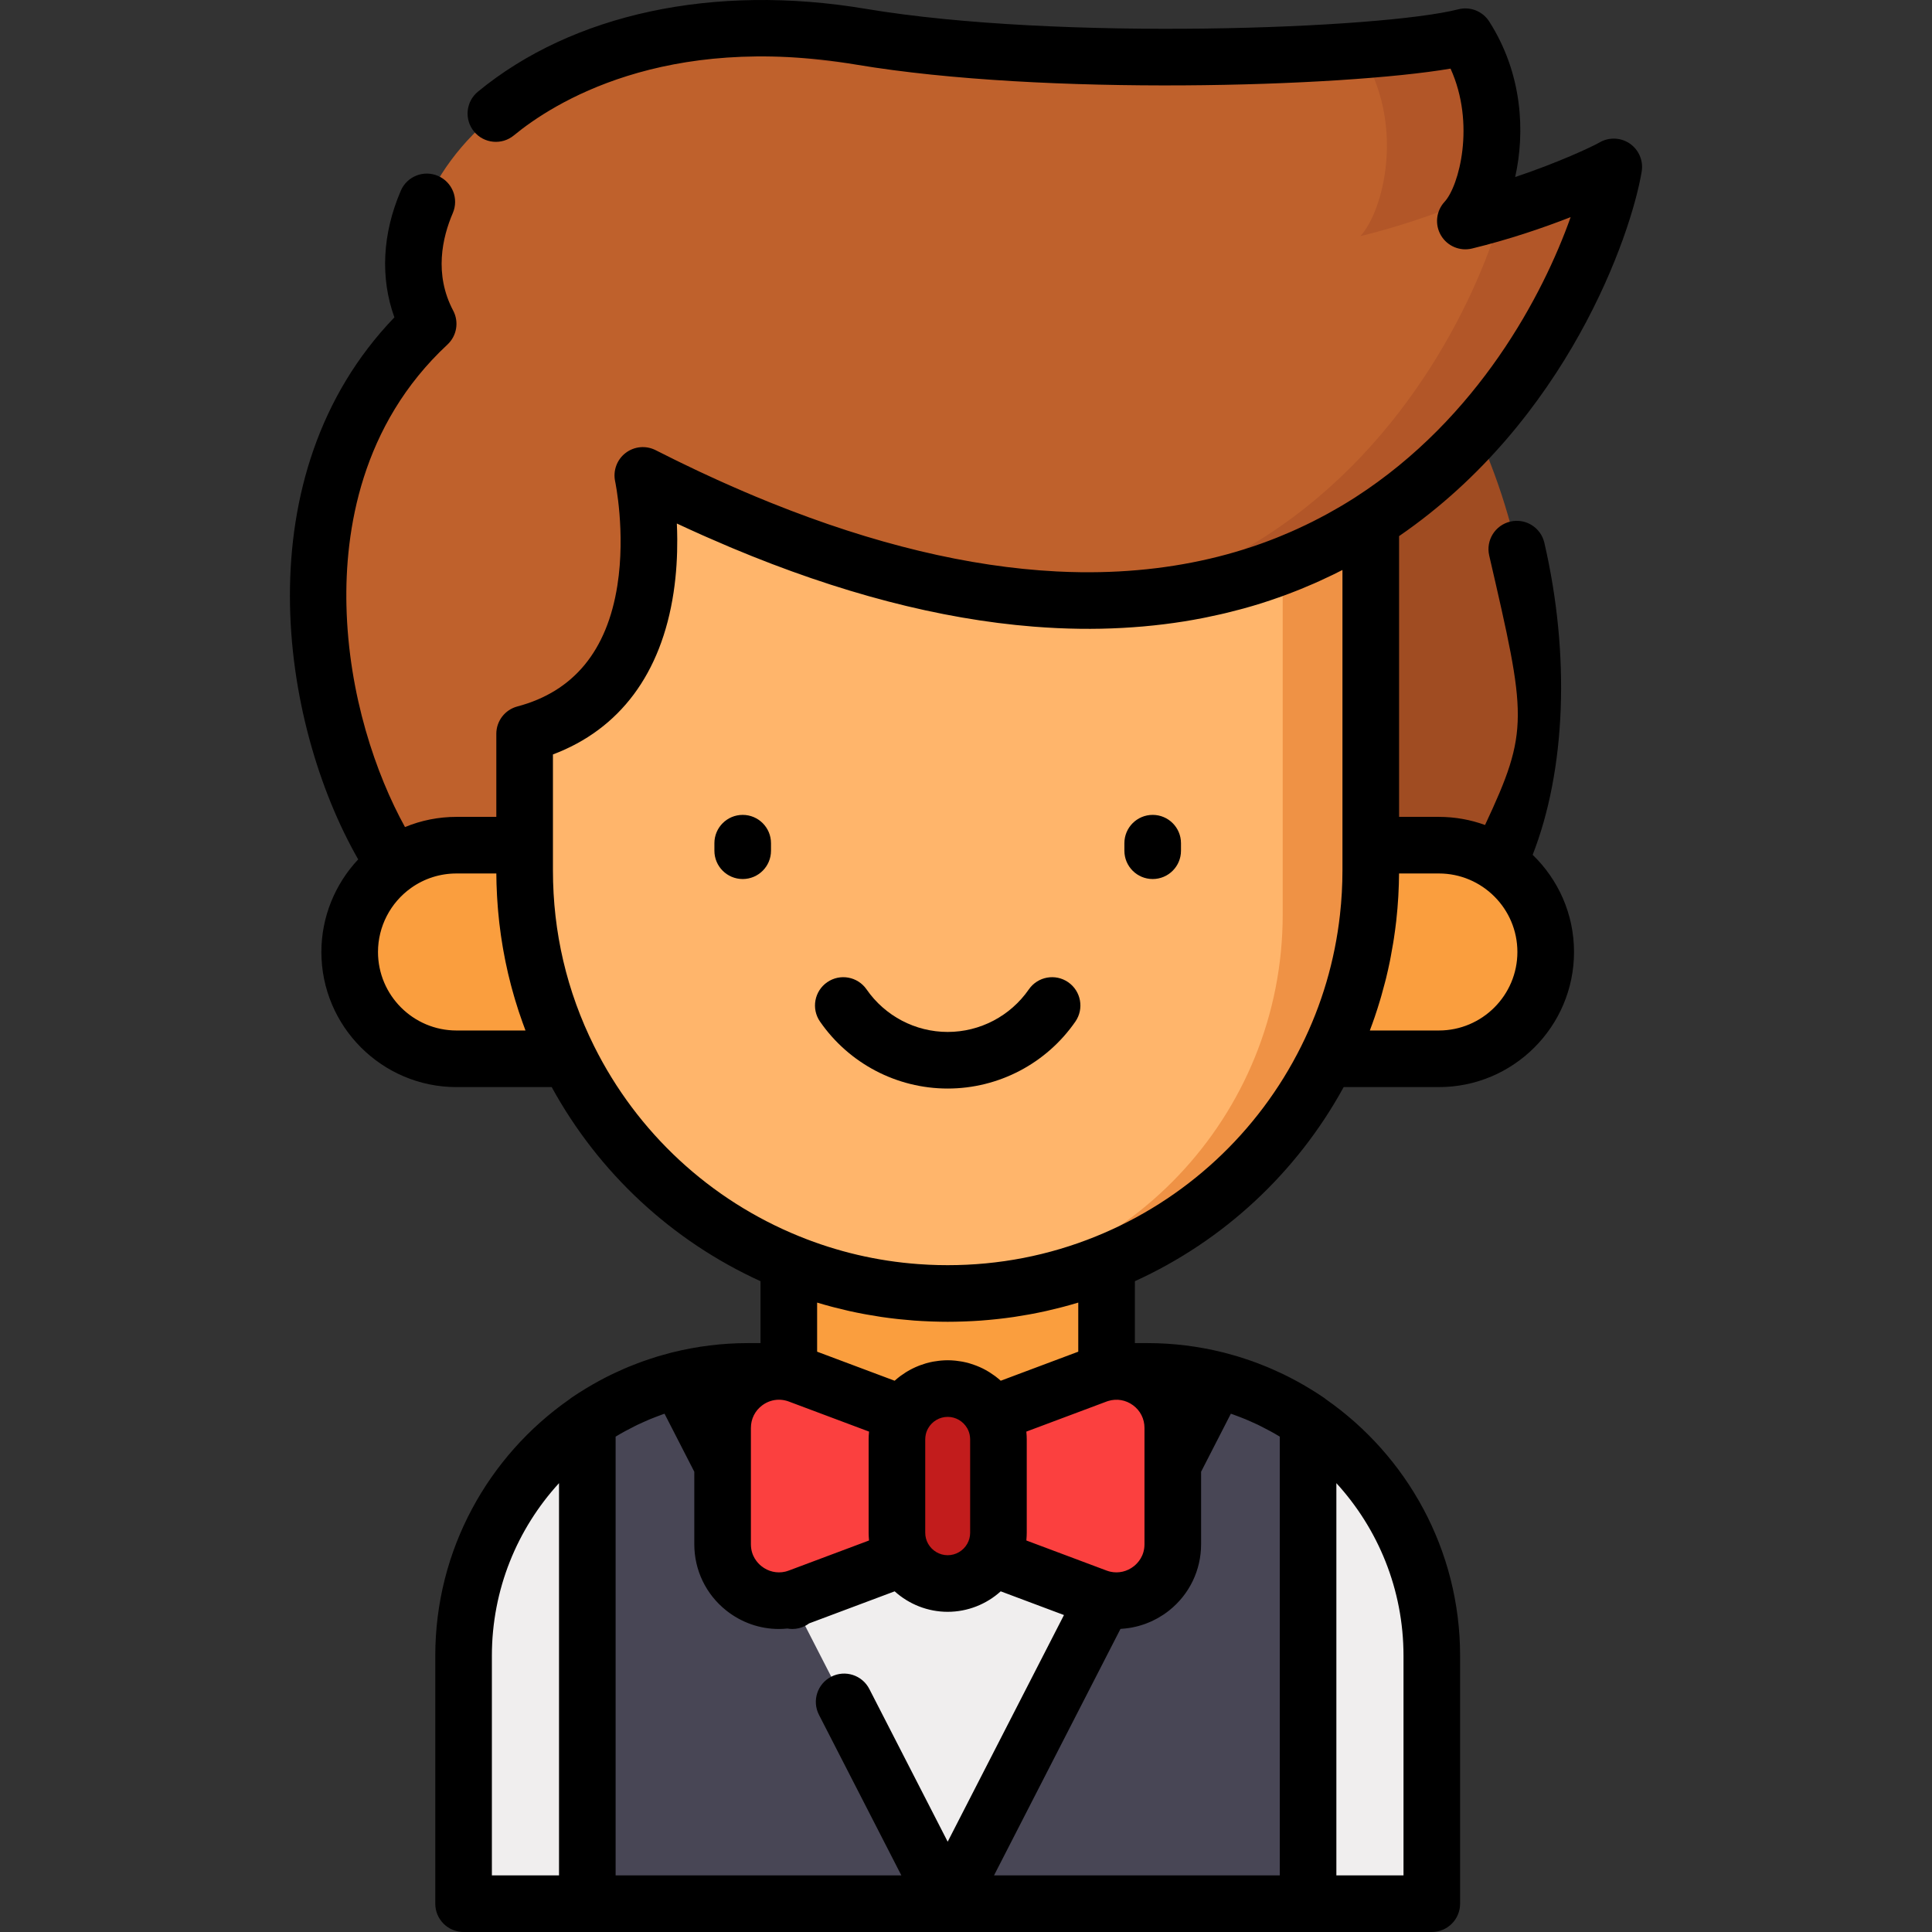<?xml version="1.0" encoding="iso-8859-1"?>
<!-- Generator: Adobe Illustrator 19.0.0, SVG Export Plug-In . SVG Version: 6.00 Build 0)  -->
<svg version="1.1" id="Capa_1" xmlns="http://www.w3.org/2000/svg" xmlns:xlink="http://www.w3.org/1999/xlink" x="0px" y="0px"
	 viewBox="0 0 511.998 511.998" style="enable-background:new 0 0 511.998 511.998;" xml:space="preserve">
<rect x="0" y="0" width="511.998" height="511.998" fill="#333333" stroke="none"/>
<path style="fill:#D9D4D4;" d="M304.077,363.437h-22.633c41.622,0,75.365,33.742,75.365,75.365v65.697h22.633v-65.697
	C379.441,397.179,345.7,363.437,304.077,363.437z"/>
<path style="fill:#F0EEEE;" d="M198.219,363.437h105.859c41.622,0,75.365,33.742,75.365,75.365v65.697H122.854v-65.697
	C122.854,397.179,156.596,363.437,198.219,363.437z"/>
<g>
	<path style="fill:#484655;" d="M155.644,376.62v127.879h95.503l-71.21-138.812C171.126,367.886,162.924,371.626,155.644,376.62z"/>
	<path style="fill:#484655;" d="M322.357,365.686l-71.21,138.812h95.503V376.62C339.372,371.626,331.169,367.886,322.357,365.686z"
		/>
</g>
<path style="fill:#A04C22;" d="M386.819,243.909c27.334-28.253,26.579-100.923-7.378-150.924h-47.499v149.347L386.819,243.909z"/>
<path style="fill:#BF612C;" d="M427.664,44.233c-2.66,16.041-20.101,65.292-64.402,93.843
	c-39.761,25.621-101.154,34.581-192.907-12.09c0,0,12.4,56.912-31.321,68.482v49.442h-20.891
	c-27.331-18.511-57.822-108.654-4.67-158.086C94.812,50.573,144.384-4.319,228.157,9.732c52.662,8.84,138.955,5.42,160.176,0
	c12.13,18.971,6.17,42.171,0,48.842C407.503,53.923,424.364,46.133,427.664,44.233z"/>
<g>
	<path style="fill:#B25628;" d="M200.335,13.732c52.662,8.84,138.955,5.42,160.176,0c12.13,18.971,6.17,42.171,0,48.842
		c12.667-3.072,24.323-7.515,31.727-10.724c4.024-10.112,5.513-27.388-3.905-42.117c-21.221,5.42-107.514,8.84-160.176,0
		c-22.444-3.764-42.429-2.576-59.309,1.853C178.69,11.226,189.207,11.865,200.335,13.732z"/>
	<path style="fill:#B25628;" d="M398.068,55.907c-5.788,20.628-23.99,61.268-62.628,86.169
		c-11.272,7.264-24.287,13.186-39.235,16.884c27.191-1.316,49.287-9.433,67.057-20.884c44.302-28.551,61.742-77.803,64.402-93.843
		C424.938,45.802,412.957,51.389,398.068,55.907z"/>
</g>
<g>
	<polygon style="fill:#FA9E3E;" points="293.249,363.074 293.249,267.721 209.046,267.721 209.046,363.074 251.148,387.665 	"/>
	<path style="fill:#FA9E3E;" d="M120.982,223.979h49.371v56.612h-49.371c-15.633,0-28.306-12.673-28.306-28.306
		S105.35,223.979,120.982,223.979z"/>
	<path style="fill:#FA9E3E;" d="M381.313,223.979h-49.371v56.612h49.371c15.633,0,28.306-12.673,28.306-28.306
		S396.946,223.979,381.313,223.979z"/>
</g>
<path style="fill:#FFB56B;" d="M363.262,138.076v92.593c0,30.961-12.55,58.982-32.831,79.273
	c-20.291,20.291-48.322,32.841-79.283,32.841c-0.97,0-1.93-0.01-2.89-0.04h-0.13c-0.92-0.02-1.84-0.06-2.75-0.11
	c-0.07,0-0.13,0-0.2-0.01h-0.04c-59.132-3.12-106.104-52.062-106.104-111.954v-36.201c43.722-11.57,31.321-68.482,31.321-68.482
	c75.423,38.371,130.335,39.141,169.576,23.961C348.421,146.666,356.181,142.636,363.262,138.076z"/>
<path style="fill:#EF9245;" d="M363.262,138.076v92.593c0,30.961-12.55,58.982-32.831,79.273
	c-20.291,20.291-48.322,32.841-79.283,32.841c-0.97,0-1.93-0.01-2.89-0.04h-0.13c-0.92-0.02-1.84-0.06-2.75-0.11
	c-0.07,0-0.13,0-0.2-0.01c52.822-2.95,94.753-46.722,94.753-100.294v-92.383C348.421,146.666,356.181,142.636,363.262,138.076z"/>
<g>
	<path style="fill:#FB403F;" d="M290.602,423.227l-33.136-12.426v-33.972l33.136-12.426c9.773-3.665,20.2,3.56,20.2,13.998v30.828
		C310.802,419.667,300.375,426.892,290.602,423.227z"/>
	<path style="fill:#FB403F;" d="M211.693,423.227l33.136-12.426v-33.972l-33.136-12.426c-9.773-3.665-20.2,3.56-20.2,13.998v30.828
		C191.494,419.667,201.92,426.892,211.693,423.227z"/>
</g>
<path style="fill:#C21C1C;" d="M251.148,367.981c-7.428,0-13.45,6.022-13.45,13.45V406.2c0,7.428,6.021,13.45,13.45,13.45
	c7.429,0,13.45-6.022,13.45-13.45v-24.768C264.598,374.002,258.576,367.981,251.148,367.981z"/>
<path d="M435.063,45.46c0.474-2.86-0.743-5.738-3.125-7.39c-2.382-1.651-5.505-1.784-8.017-0.336
	c-2.114,1.217-10.934,5.331-22.388,9.189c2.66-11.886,1.974-27.38-6.883-41.231c-1.743-2.725-5.033-4.028-8.175-3.226
	c-20.409,5.213-106.003,8.443-157.078-0.13c-40.173-6.74-77.627,1.268-102.754,21.969c-3.197,2.634-3.654,7.36-1.02,10.558
	c2.634,3.198,7.361,3.654,10.557,1.02c10.302-8.487,39.761-27.306,90.733-18.753c49.853,8.369,128.773,5.933,157.493,1.055
	c6.666,14.667,2.245,31.159-1.582,35.296c-2.246,2.428-2.636,6.04-0.961,8.892c1.675,2.851,5.02,4.27,8.234,3.49
	c9.723-2.358,18.864-5.477,26.137-8.321c-7.28,20.519-24.46,53.236-57.037,74.231c-1.221,0.787-2.456,1.545-3.701,2.285
	c-0.514,0.305-1.036,0.596-1.554,0.893c-0.735,0.423-1.471,0.845-2.214,1.252c-0.608,0.333-1.223,0.653-1.836,0.975
	c-0.678,0.356-1.358,0.71-2.043,1.054c-0.619,0.31-1.241,0.612-1.865,0.912c-0.728,0.349-1.459,0.692-2.193,1.026
	c-0.567,0.258-1.135,0.514-1.706,0.764c-0.883,0.386-1.773,0.76-2.666,1.125c-0.425,0.174-0.848,0.352-1.275,0.521
	c-1.288,0.51-2.585,1.003-3.894,1.469c-0.039,0.014-0.078,0.03-0.118,0.044c-5.866,2.086-11.934,3.742-18.197,4.966
	c-0.018,0.004-0.036,0.007-0.055,0.01c-1.535,0.299-3.081,0.572-4.639,0.82c-0.049,0.008-0.098,0.015-0.146,0.023
	c-1.556,0.245-3.123,0.465-4.702,0.659c-0.021,0.003-0.042,0.005-0.062,0.008c-6.459,0.789-13.107,1.144-19.935,1.063
	c-2.047-0.025-4.111-0.091-6.192-0.195c-0.085-0.004-0.17-0.009-0.255-0.013c-23.193-1.194-48.473-7.269-75.504-18.129
	c-0.213-0.086-0.427-0.171-0.64-0.258c-1.132-0.458-2.266-0.921-3.404-1.395c-0.006-0.003-0.012-0.005-0.018-0.008
	c-2.014-0.839-4.04-1.712-6.073-2.603c-0.802-0.352-1.605-0.706-2.411-1.067c-0.726-0.325-1.453-0.651-2.181-0.982
	c-1.476-0.672-2.954-1.351-4.44-2.05c-0.362-0.171-0.727-0.348-1.091-0.52c-1.334-0.633-2.672-1.276-4.015-1.93
	c-0.471-0.23-0.943-0.46-1.415-0.693c-1.662-0.818-3.327-1.646-5.002-2.498c-2.581-1.312-5.681-1.017-7.972,0.747
	c-2.293,1.764-3.366,4.695-2.76,7.523c0.028,0.132,2.813,13.4,0.595,27.559c-2.719,17.358-11.636,28.154-26.504,32.088
	c-3.29,0.871-5.581,3.847-5.581,7.25v22.011h-10.55c-4.743,0-9.358,0.925-13.652,2.7c-7.663-13.872-14.966-35.004-15.515-58.669
	c-0.458-19.785,3.813-47.849,26.765-69.193c2.485-2.311,3.108-6.002,1.521-9.001c-5.115-9.661-2.877-19.389-0.1-25.849
	c1.637-3.805-0.121-8.216-3.927-9.853c-3.806-1.637-8.216,0.122-9.853,3.927c-4.915,11.429-5.473,23.145-1.697,33.565
	c-40.221,41.791-30.416,107.28-9.595,143.642c-6.192,6.586-9.757,15.35-9.757,24.533c0,19.747,16.065,35.811,35.811,35.811h25.227
	c12.433,22.702,31.825,40.729,55.337,51.44v16.403h-3.33c-6.873,0-13.549,0.856-19.94,2.441c-0.053,0.012-0.106,0.019-0.158,0.032
	c-0.034,0.008-0.067,0.019-0.1,0.027c-0.774,0.195-1.538,0.414-2.304,0.63c-0.505,0.142-1.012,0.279-1.514,0.431
	c-0.633,0.192-1.258,0.4-1.884,0.606c-0.65,0.214-1.3,0.43-1.943,0.659c-0.5,0.179-0.995,0.366-1.49,0.554
	c-0.78,0.295-1.555,0.6-2.325,0.919c-0.374,0.155-0.746,0.313-1.118,0.474c-0.896,0.386-1.784,0.789-2.665,1.207
	c-0.255,0.121-0.511,0.241-0.765,0.365c-1.002,0.488-1.993,0.997-2.975,1.526c-0.14,0.076-0.282,0.149-0.422,0.225
	c-1.111,0.606-2.209,1.238-3.293,1.896c-0.016,0.01-0.033,0.019-0.048,0.029c-1.308,0.795-2.603,1.615-3.87,2.485
	c-0.177,0.121-0.339,0.258-0.503,0.393c-21.463,14.992-35.542,39.861-35.542,67.971v65.692c0,4.142,3.357,7.5,7.5,7.5h32.791h95.503
	h95.503h32.791c4.143,0,7.5-3.358,7.5-7.5v-65.692c0-28.11-14.078-52.98-35.542-67.971c-0.164-0.135-0.326-0.272-0.503-0.393
	c-1.267-0.87-2.563-1.69-3.87-2.485c-0.016-0.01-0.032-0.019-0.048-0.029c-1.084-0.658-2.182-1.29-3.293-1.896
	c-0.14-0.077-0.282-0.15-0.422-0.225c-0.982-0.529-1.974-1.038-2.975-1.526c-0.254-0.124-0.51-0.244-0.765-0.365
	c-0.882-0.418-1.769-0.821-2.665-1.207c-0.371-0.16-0.744-0.318-1.118-0.474c-0.77-0.318-1.545-0.623-2.325-0.919
	c-0.495-0.188-0.991-0.375-1.49-0.554c-0.644-0.229-1.293-0.445-1.943-0.659c-0.626-0.207-1.251-0.414-1.884-0.606
	c-0.502-0.152-1.009-0.289-1.514-0.431c-0.766-0.216-1.53-0.435-2.304-0.63c-0.034-0.008-0.067-0.019-0.1-0.027
	c-0.052-0.013-0.104-0.02-0.157-0.032c-6.391-1.585-13.067-2.442-19.942-2.442h-3.33V339.53
	c23.511-10.714,42.897-28.743,55.327-51.439h25.236c19.746,0,35.81-16.065,35.81-35.811c0-10.099-4.211-19.228-10.961-25.743
	c8.783-22.482,9.993-52.855,3.099-82.699c-0.932-4.036-4.955-6.55-8.996-5.62c-4.035,0.932-6.552,4.96-5.619,8.996
	c9.908,42.891,10.68,46.238-1.102,71.417c-3.818-1.391-7.936-2.152-12.23-2.152h-10.55v-74.406
	C415.33,111.461,432.28,62.245,435.063,45.46z M120.983,273.091c-11.475,0-20.811-9.336-20.811-20.811
	c0-6.722,3.283-13.068,8.781-16.976c3.524-2.502,7.685-3.825,12.028-3.825h10.553c0.006,0.853,0.021,1.704,0.044,2.553
	c0.002,0.072,0.003,0.145,0.005,0.217c0.029,1.022,0.075,2.041,0.13,3.058c0.018,0.335,0.041,0.669,0.061,1.004
	c0.045,0.732,0.097,1.462,0.156,2.191c0.029,0.357,0.057,0.713,0.089,1.069c0.071,0.799,0.152,1.596,0.239,2.392
	c0.027,0.245,0.05,0.491,0.078,0.735c0.118,1.019,0.25,2.036,0.394,3.049c0.041,0.289,0.088,0.577,0.131,0.866
	c0.112,0.746,0.229,1.491,0.354,2.233c0.06,0.356,0.122,0.712,0.186,1.068c0.129,0.722,0.266,1.443,0.408,2.162
	c0.061,0.309,0.119,0.618,0.183,0.927c0.206,0.999,0.423,1.995,0.654,2.987c0.044,0.188,0.093,0.375,0.138,0.563
	c0.196,0.819,0.399,1.636,0.612,2.451c0.089,0.341,0.182,0.681,0.275,1.022c0.186,0.685,0.378,1.369,0.577,2.051
	c0.098,0.337,0.195,0.674,0.296,1.01c0.252,0.837,0.513,1.671,0.783,2.503c0.05,0.153,0.096,0.307,0.146,0.46
	c0.319,0.967,0.653,1.929,0.997,2.888c0.112,0.313,0.23,0.625,0.345,0.938c0.149,0.405,0.293,0.811,0.447,1.214L120.983,273.091
	L120.983,273.091z M220.431,346.298c0.276,0.073,0.553,0.143,0.83,0.214c1.106,0.285,2.216,0.556,3.33,0.809
	c0.185,0.042,0.368,0.088,0.553,0.129c1.25,0.278,2.506,0.531,3.766,0.768c0.291,0.055,0.582,0.106,0.874,0.159
	c1.156,0.209,2.316,0.403,3.48,0.577c0.143,0.021,0.285,0.046,0.428,0.067c1.274,0.186,2.552,0.346,3.834,0.491
	c0.304,0.034,0.608,0.066,0.912,0.098c1.222,0.129,2.447,0.243,3.675,0.335c0.084,0.006,0.167,0.015,0.251,0.021
	c1.295,0.093,2.594,0.16,3.896,0.212c0.316,0.013,0.632,0.024,0.948,0.034c1.31,0.042,2.622,0.071,3.939,0.071
	s2.629-0.029,3.939-0.071c0.316-0.01,0.632-0.021,0.948-0.034c1.302-0.052,2.601-0.118,3.895-0.212
	c0.084-0.006,0.168-0.015,0.252-0.021c1.229-0.091,2.453-0.206,3.676-0.335c0.304-0.032,0.607-0.064,0.91-0.098
	c1.283-0.145,2.563-0.306,3.838-0.492c0.139-0.02,0.276-0.044,0.415-0.065c1.17-0.175,2.335-0.37,3.497-0.58
	c0.287-0.052,0.574-0.103,0.861-0.157c1.263-0.238,2.523-0.492,3.777-0.771c0.177-0.039,0.354-0.083,0.531-0.123
	c1.124-0.255,2.243-0.528,3.359-0.816c0.27-0.07,0.54-0.137,0.809-0.209c1.239-0.329,2.473-0.676,3.702-1.046
	c0.063-0.019,0.127-0.035,0.19-0.054v13.01l-20.542,7.698c-0.026-0.023-0.054-0.043-0.08-0.066c-0.423-0.379-0.861-0.74-1.313-1.082
	c-0.103-0.078-0.21-0.151-0.315-0.227c-0.367-0.268-0.742-0.524-1.126-0.768c-0.134-0.085-0.268-0.171-0.404-0.253
	c-0.487-0.294-0.982-0.576-1.491-0.829c-0.008-0.004-0.017-0.007-0.025-0.012c-0.502-0.249-1.017-0.472-1.538-0.681
	c-0.149-0.06-0.299-0.115-0.449-0.172c-0.428-0.16-0.861-0.306-1.3-0.439c-0.122-0.037-0.242-0.078-0.365-0.113
	c-0.547-0.154-1.101-0.286-1.662-0.395c-0.127-0.025-0.256-0.042-0.384-0.065c-0.454-0.08-0.91-0.144-1.371-0.194
	c-0.162-0.017-0.323-0.035-0.486-0.049c-0.58-0.049-1.163-0.082-1.751-0.082c-0.588,0-1.171,0.034-1.751,0.082
	c-0.162,0.014-0.323,0.032-0.485,0.049c-0.462,0.05-0.921,0.115-1.376,0.195c-0.125,0.022-0.252,0.039-0.377,0.064
	c-0.563,0.11-1.12,0.242-1.669,0.397c-0.117,0.033-0.23,0.072-0.346,0.107c-0.449,0.135-0.893,0.285-1.331,0.449
	c-0.14,0.052-0.28,0.104-0.418,0.16c-1.075,0.43-2.111,0.946-3.098,1.545c-0.112,0.068-0.222,0.138-0.332,0.208
	c-0.425,0.268-0.84,0.55-1.244,0.849c-0.069,0.051-0.14,0.098-0.208,0.15c-0.473,0.358-0.931,0.735-1.374,1.133
	c-0.016,0.014-0.033,0.026-0.049,0.041l-20.542-7.698v-13.01c0.065,0.02,0.132,0.036,0.197,0.056
	C217.968,345.625,219.197,345.971,220.431,346.298z M303.3,409.226c0,3.129-1.755,4.993-2.801,5.826
	c-1.793,1.426-4.076,1.956-6.263,1.458c-0.32-0.076-0.667-0.182-1.005-0.306l-21.233-7.958c0.008-0.076,0.005-0.154,0.011-0.23
	c0.053-0.604,0.089-1.21,0.089-1.819v-24.761c0-0.634-0.037-1.238-0.094-1.835c-0.007-0.069-0.004-0.143-0.011-0.212l21.273-7.972
	c0.141-0.054,0.287-0.1,0.429-0.145c2.264-0.693,4.661-0.278,6.585,1.143c1.919,1.417,3.02,3.601,3.02,5.992v9.81L303.3,409.226
	L303.3,409.226z M230.298,408.245l-21.204,7.946c-0.372,0.138-0.725,0.246-1.019,0.315c-2.194,0.506-4.482-0.025-6.278-1.455
	c-1.046-0.833-2.801-2.696-2.801-5.826v-30.821c0-2.392,1.101-4.576,3.02-5.992c1.313-0.97,2.849-1.472,4.41-1.472
	c0.676,0,1.357,0.094,2.027,0.285c0.125,0.043,0.25,0.082,0.376,0.118c0.067,0.02,0.133,0.045,0.235,0.084l21.237,7.959
	c-0.007,0.069-0.004,0.143-0.011,0.212c-0.056,0.598-0.094,1.202-0.094,1.835v24.761c0,0.609,0.036,1.215,0.089,1.82
	C230.293,408.092,230.29,408.169,230.298,408.245z M245.965,409.115c-0.502-0.882-0.768-1.891-0.768-2.919v-24.761
	c0-0.216,0.011-0.401,0.033-0.565c0.008-0.063,0.016-0.126,0.022-0.189c0.041-0.371,0.122-0.742,0.241-1.106
	c0.002-0.005,0.003-0.009,0.005-0.014c0.046-0.139,0.102-0.276,0.16-0.413c0.026-0.059,0.052-0.118,0.076-0.178
	c0.011-0.023,0.024-0.045,0.035-0.068v0.001c0.002-0.004,0.004-0.008,0.006-0.012c0.062-0.129,0.123-0.258,0.195-0.383
	c1.059-1.864,3.042-3.022,5.178-3.022s4.119,1.158,5.191,3.046c0.072,0.125,0.134,0.256,0.195,0.387
	c0.014,0.027,0.025,0.054,0.04,0.082c0.026,0.069,0.056,0.135,0.084,0.203c0.043,0.105,0.086,0.211,0.122,0.318
	c0.01,0.029,0.02,0.059,0.028,0.081c0.113,0.353,0.193,0.716,0.233,1.079c0.007,0.063,0.015,0.126,0.022,0.189
	c0.023,0.164,0.033,0.349,0.033,0.565v24.761c0,1.028-0.266,2.037-0.772,2.927c-1.059,1.864-3.042,3.022-5.178,3.022
	S247.028,410.987,245.965,409.115z M130.353,438.807c0-17.616,6.748-33.682,17.791-45.76v103.951h-17.791L130.353,438.807
	L130.353,438.807z M163.145,496.999V380.722c1.629-0.988,3.309-1.899,5.024-2.75c0.269-0.133,0.535-0.275,0.806-0.404
	c0.633-0.303,1.277-0.586,1.92-0.87c0.434-0.191,0.865-0.387,1.303-0.569c0.537-0.224,1.081-0.432,1.624-0.642
	c0.572-0.22,1.145-0.44,1.724-0.645c0.186-0.066,0.374-0.126,0.56-0.19l7.888,15.375v19.199c0,6.881,3.083,13.283,8.458,17.563
	c4.039,3.214,8.934,4.908,13.952,4.908c0.756,0,1.516-0.044,2.275-0.122c0.422,0.073,0.849,0.124,1.281,0.124
	c1.173,0,2.363-0.276,3.474-0.857c0.35-0.183,0.672-0.396,0.979-0.624l22.681-8.5c3.8,3.435,8.792,5.429,14.051,5.429
	c5.261,0,10.253-1.995,14.053-5.429l16.763,6.282l-30.816,60.069l-20.768-40.475c-1.891-3.685-6.411-5.14-10.097-3.249
	c-3.685,1.891-5.14,6.411-3.249,10.097l21.836,42.557L163.145,496.999L163.145,496.999z M263.425,496.999l33.512-65.324
	c0.146-0.007,0.29-0.028,0.436-0.038c0.271-0.018,0.542-0.042,0.812-0.07c0.33-0.034,0.659-0.077,0.987-0.126
	c0.269-0.04,0.537-0.084,0.805-0.134c0.327-0.061,0.651-0.133,0.975-0.209c0.263-0.062,0.525-0.124,0.785-0.195
	c0.325-0.089,0.647-0.19,0.968-0.294c0.253-0.082,0.506-0.161,0.756-0.251c0.326-0.118,0.647-0.252,0.968-0.385
	c0.238-0.099,0.477-0.193,0.712-0.301c0.331-0.152,0.656-0.321,0.981-0.49c0.216-0.112,0.435-0.216,0.648-0.336
	c0.354-0.198,0.699-0.417,1.044-0.635c0.174-0.11,0.353-0.211,0.526-0.326c0.512-0.344,1.014-0.708,1.502-1.096
	c5.375-4.279,8.458-10.68,8.458-17.563v-19.199l7.888-15.375c0.186,0.064,0.375,0.124,0.56,0.19
	c0.579,0.205,1.152,0.425,1.724,0.645c0.543,0.21,1.087,0.418,1.623,0.641c0.438,0.182,0.871,0.378,1.305,0.569
	c0.643,0.284,1.287,0.566,1.919,0.869c0.271,0.13,0.537,0.271,0.806,0.404c1.715,0.851,3.394,1.762,5.024,2.75v116.277h-75.726
	V496.999z M371.942,438.807v58.192h-17.791V393.047C365.194,405.124,371.942,421.191,371.942,438.807z M290.426,327.654
	c-12.463,5.062-25.679,7.629-39.278,7.629c-1.7,0-3.394-0.04-5.081-0.12c-0.914-0.043-1.826-0.101-2.736-0.168
	c-10.848-0.797-21.402-3.255-31.468-7.344c-23.682-9.593-43.007-27.494-54.416-50.406c-7.241-14.531-10.913-30.202-10.913-46.577
	v-6.69v-24.041c17.718-6.685,28.726-21.413,31.973-42.932c0.748-4.957,0.996-9.767,0.971-14.103
	c-0.008-1.445-0.047-2.837-0.108-4.165c2.286,1.071,4.556,2.101,6.821,3.111c0.358,0.16,0.715,0.315,1.072,0.473
	c2.031,0.898,4.053,1.772,6.066,2.62c0.227,0.096,0.455,0.193,0.682,0.288c28.393,11.9,55.052,18.852,79.827,20.828
	c0.094,0.008,0.187,0.014,0.28,0.021c1.922,0.151,3.833,0.271,5.732,0.362c0.143,0.007,0.287,0.015,0.431,0.022
	c3.901,0.177,7.755,0.229,11.559,0.152c0.032-0.001,0.064-0.002,0.095-0.003c1.754-0.036,3.496-0.103,5.229-0.194
	c0.203-0.011,0.405-0.022,0.607-0.033c1.637-0.092,3.265-0.206,4.883-0.346c0.153-0.013,0.306-0.024,0.458-0.038
	c3.582-0.32,7.12-0.753,10.609-1.31c0.026-0.004,0.052-0.009,0.079-0.013c1.607-0.258,3.203-0.544,4.791-0.852
	c0.366-0.071,0.731-0.147,1.096-0.22c1.264-0.255,2.521-0.526,3.772-0.814c0.44-0.101,0.88-0.201,1.319-0.306
	c1.247-0.299,2.487-0.616,3.721-0.947c0.367-0.098,0.737-0.19,1.102-0.291c1.538-0.426,3.069-0.871,4.587-1.347
	c0.049-0.015,0.097-0.032,0.146-0.048c0.054-0.017,0.107-0.035,0.161-0.052c1.453-0.46,2.896-0.948,4.331-1.456
	c0.246-0.087,0.493-0.17,0.738-0.258c1.312-0.472,2.613-0.97,3.909-1.481c0.43-0.17,0.86-0.339,1.288-0.513
	c1.196-0.486,2.385-0.99,3.566-1.509c0.491-0.216,0.979-0.436,1.467-0.658c1.159-0.526,2.312-1.064,3.456-1.621
	c0.441-0.215,0.878-0.439,1.317-0.659c0.397-0.199,0.797-0.393,1.192-0.596v72.929v6.69c0,3.892-0.22,7.83-0.654,11.71
	c-1.358,12.204-4.813,23.934-10.27,34.867C333.43,300.156,314.108,318.056,290.426,327.654z M402.123,252.28
	c0,11.475-9.335,20.811-20.81,20.811h-18.295c0.449-1.181,0.877-2.369,1.288-3.564c0.02-0.059,0.038-0.119,0.058-0.178
	c0.483-1.413,0.931-2.837,1.36-4.267c0.125-0.415,0.244-0.832,0.364-1.248c0.347-1.205,0.675-2.416,0.984-3.633
	c0.082-0.322,0.17-0.643,0.249-0.966c0.367-1.5,0.705-3.009,1.014-4.526c0.07-0.346,0.132-0.695,0.199-1.041
	c0.237-1.219,0.455-2.444,0.655-3.673c0.07-0.431,0.14-0.862,0.206-1.294c0.233-1.546,0.447-3.096,0.621-4.656
	c0.12-1.074,0.225-2.152,0.316-3.232c0.031-0.367,0.052-0.735,0.08-1.103c0.054-0.715,0.109-1.431,0.15-2.147
	c0.025-0.434,0.04-0.869,0.06-1.303c0.03-0.65,0.062-1.3,0.082-1.95c0.014-0.467,0.019-0.933,0.028-1.399
	c0.009-0.477,0.025-0.954,0.028-1.43h10.553C392.788,231.479,402.123,240.811,402.123,252.28z"/>
<path d="M305.473,215.951c-4.143,0-7.5,3.358-7.5,7.5v2c0,4.142,3.357,7.5,7.5,7.5s7.5-3.358,7.5-7.5v-2
	C312.973,219.309,309.616,215.951,305.473,215.951z"/>
<path d="M196.823,215.951c-4.143,0-7.5,3.358-7.5,7.5v2c0,4.142,3.357,7.5,7.5,7.5c4.143,0,7.5-3.358,7.5-7.5v-2
	C204.323,219.309,200.965,215.951,196.823,215.951z"/>
<path d="M283.086,260.299c-3.406-2.358-8.078-1.509-10.435,1.896c-4.891,7.063-12.928,11.279-21.502,11.279
	c-8.573,0-16.611-4.216-21.502-11.279c-2.357-3.405-7.032-4.254-10.436-1.896c-3.405,2.358-4.255,7.03-1.896,10.435
	c7.691,11.108,20.341,17.74,33.834,17.74s26.143-6.631,33.834-17.74C287.341,267.331,286.491,262.659,283.086,260.299z"/>
<g>
</g>
<g>
</g>
<g>
</g>
<g>
</g>
<g>
</g>
<g>
</g>
<g>
</g>
<g>
</g>
<g>
</g>
<g>
</g>
<g>
</g>
<g>
</g>
<g>
</g>
<g>
</g>
<g>
</g>
</svg>
